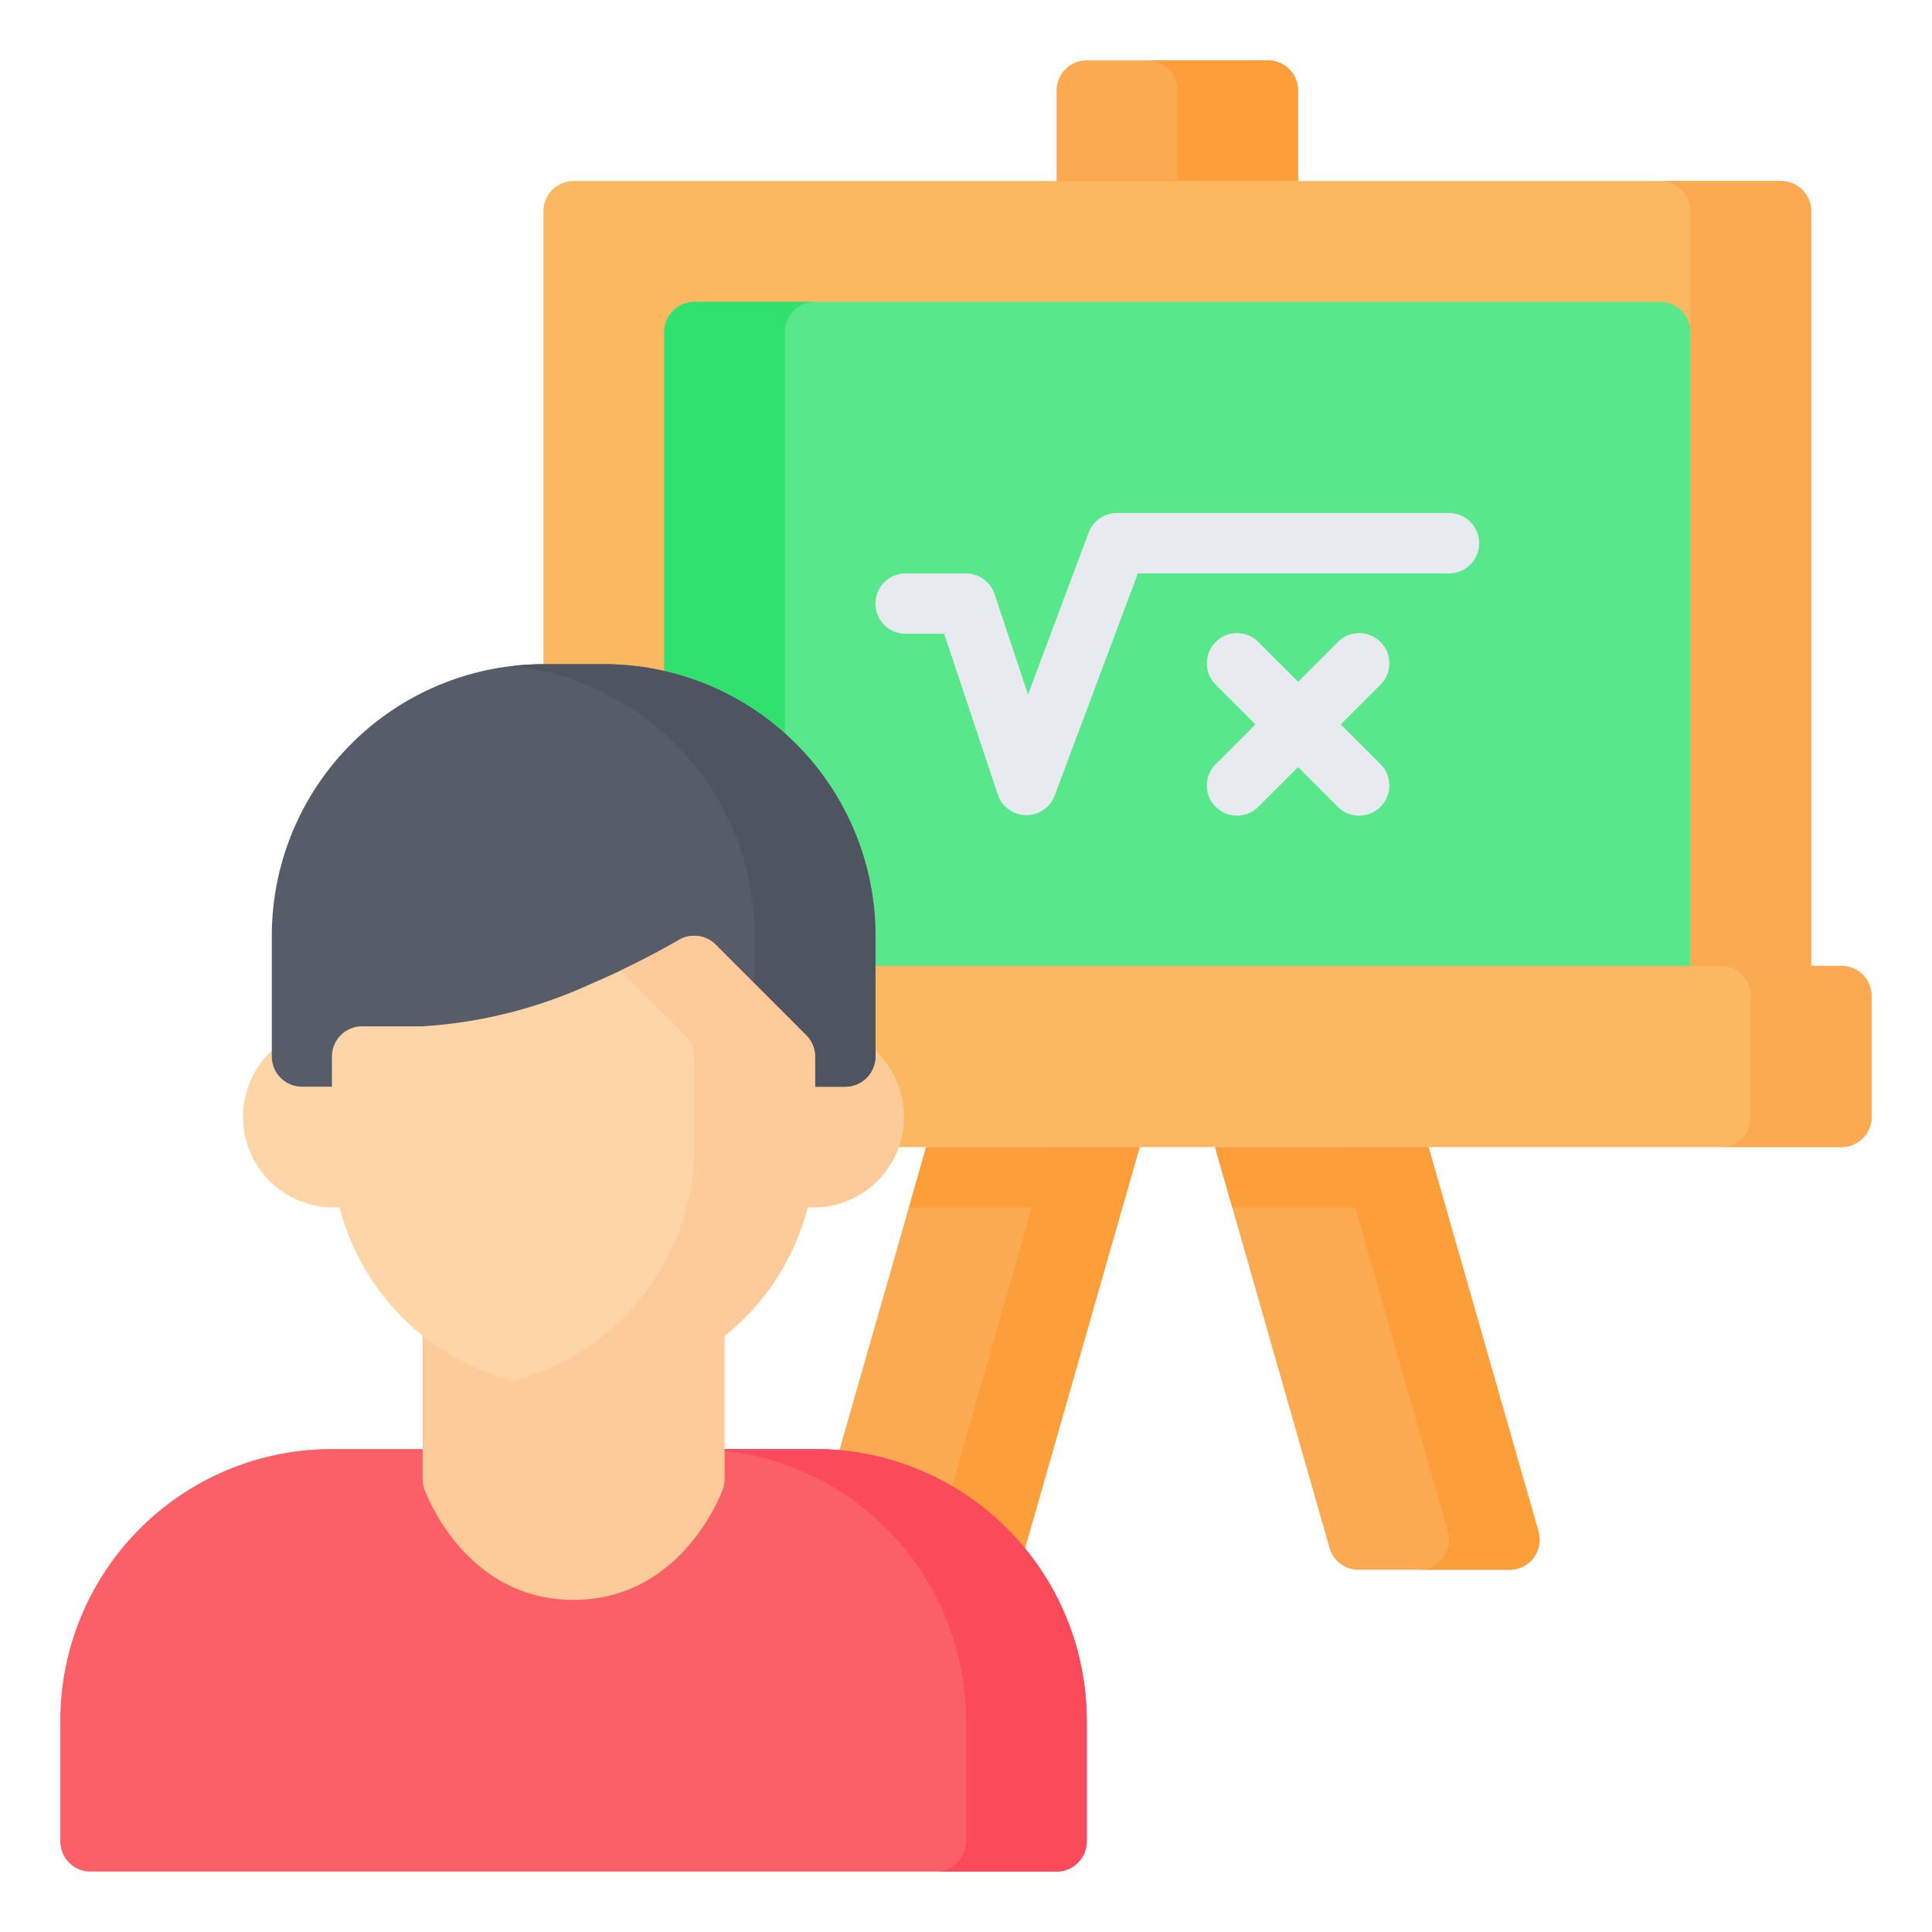 <?xml version="1.0" encoding="UTF-8" standalone="no"?> <svg xmlns="http://www.w3.org/2000/svg" viewBox="0 0 64 64"><g id="_08-Presentation" data-name="08-Presentation"><path d="M37.75,38,33.96,51.27A.996.996,0,0,1,33,52H28a.997.997,0,0,1-.96-1.28L30.68,38Z" fill="#fcaa52"/><path d="M34.75,38,30.96,51.27A.996.996,0,0,1,30,52h3a.996.996,0,0,0,.96-.73L37.75,38Z" fill="#fc9e3a"/><path d="M50,52H45a.996.996,0,0,1-.96-.73L40.25,38h7.07l3.64,12.72A.997.997,0,0,1,50,52Z" fill="#fcaa52"/><path d="M50,52H47a.997.997,0,0,0,.96-1.28L44.32,38h3l3.64,12.72A.997.997,0,0,1,50,52Z" fill="#fc9e3a"/><path id="path22049" d="M36,2a1,1,0,0,0-1,1V7h8V3a1,1,0,0,0-1-1Z" fill="#fcaa52"/><path d="M42,2h-4a1,1,0,0,1,1,1V7h4V3A1,1,0,0,0,42,2Z" fill="#fc9e3a"/><path id="path22053" d="M18.999,5.998A1,1,0,0,0,18.002,7.002V33.001H59.998V7.002A1,1,0,0,0,59.001,5.998Z" fill="#fcb860"/><path d="M59.001,5.998h-4a1,1,0,0,1,.997,1.004V33.001h4V7.002A1,1,0,0,0,59.001,5.998Z" fill="#fcaa52"/><path id="path22038" d="M55,10a1,1,0,0,1,.996,1.004V33H22.004V11.004A1,1,0,0,1,23,10Z" fill="#59e78b"/><path d="M23,10h4a1,1,0,0,0-.996,1.004V33h-4V11.004A1,1,0,0,1,23,10Z" fill="#31e170"/><path id="path22057" d="M16.998,31.997a1,1,0,0,0-.997,1.004V37.002a1,1,0,0,0,.997.997H61.001a1,1,0,0,0,.997-.997V33.001A1,1,0,0,0,61.002,31.997H16.998Z" fill="#fcb860"/><polygon points="37.75 38 37.18 40 30.11 40 30.68 38 37.75 38" fill="#fc9e3a"/><polygon points="47.89 40 40.82 40 40.25 38 47.32 38 47.89 40" fill="#fc9e3a"/><path d="M61.002,31.997h-4a1,1,0,0,1,.996,1.004v4.001a1,1,0,0,1-.997.997h4a1,1,0,0,0,.997-.997V33.001A1,1,0,0,0,61.002,31.997Z" fill="#fcaa52"/><path id="path22001" d="M10.997,48.001a9,9,0,0,0-8.999,8.999v4.001a1,1,0,0,0,1.004.997H35.002a1,1,0,0,0,.997-.997v-4.001A9,9,0,0,0,27.001,48.001Z" fill="#fc6067"/><path d="M27.001,48.001h-4a9,9,0,0,1,8.999,8.999v4.001a1,1,0,0,1-.997.997h4a1,1,0,0,0,.997-.997v-4.001A9,9,0,0,0,27.001,48.001Z" fill="#fb4b5b"/><path id="path5864-7" d="M37,16.995a1,1,0,0,0-.937.65L34.054,23.004,32.947,19.682a1,1,0,0,0-.945-.687h-2.001a1,1,0,1,0,0,2h1.277l1.772,5.315a1,1,0,0,0,1.89.038l2.753-7.352H47.999a1,1,0,0,0,0-2.001Z" fill="#e7eaef"/><path id="path5866-7" d="M44.293,21.291l-4.001,4.001a1,1,0,1,0,1.417,1.41l4.001-4.001a1.0 1,0,1,0-1.417-1.41Z" fill="#e7eaef"/><path id="path5868-7" d="M40.292,22.701l4.001,4.001a1,1,0,1,0,1.417-1.41l-4.001-4.001A1.0 1,0,1,0,40.292,22.701Z" fill="#e7eaef"/><path id="path16041" d="M14,44V48.998a1.025,1.025,0,0,0,.052.316S15.331,52.998,18.998,52.998,23.951,49.314,23.951,49.314a1.009,1.009,0,0,0,.052-.316V44Z" fill="#fdca99"/><path id="path21946" d="M25.997,33.998V39.999h1.004a3.001,3.001,0,0,0,0-6.001Z" fill="#fdca99"/><path id="path21942" d="M10.997,33.998a3.001,3.001,0,0,0,0,6.001h1.004V33.998Z" fill="#fdd5a6"/><path id="path21926" d="M18.002,22.002A8.999,8.999,0,0,0,9.004,31v4.002A1,1,0,0,0,10,35.998H27.996A1,1,0,0,0,29,35.002V31A8.999,8.999,0,0,0,20.002,22.002Z" fill="#565d69"/><path d="M20.002,22.002H18.002a9.074,9.074,0,0,0-1.0.059A8.998,8.998,0,0,1,25,31v4.002a1,1,0,0,1-1.004.996h4a1,1,0,0,0,1.004-.996V31A8.999,8.999,0,0,0,20.002,22.002Z" fill="#4e5460"/><path id="path21933" d="M22.984,31a1,1,0,0,0-.502.141,26.244,26.244,0,0,1-2.879,1.439A15.678,15.678,0,0,1,14,33.998H12a1,1,0,0,0-1.004.996V37.998a8.002,8.002,0,1,0,16.004,0V35.002a1,1,0,0,0-.295-.709l-2.996-2.998a1,1,0,0,0-.725-.295Z" fill="#fdd5a6"/><path d="M26.705,34.293l-2.996-2.998a1,1,0,0,0-.725-.295L22.984,31a1,1,0,0,0-.502.141s-.763.456-1.922,1.006l2.145,2.146a1,1,0,0,1,.295.709v2.996a8.005,8.005,0,0,1-6.002,7.739,7.972,7.972,0,0,0,10.002-7.739V35.002A1,1,0,0,0,26.705,34.293Z" fill="#fdca99"/></g></svg>